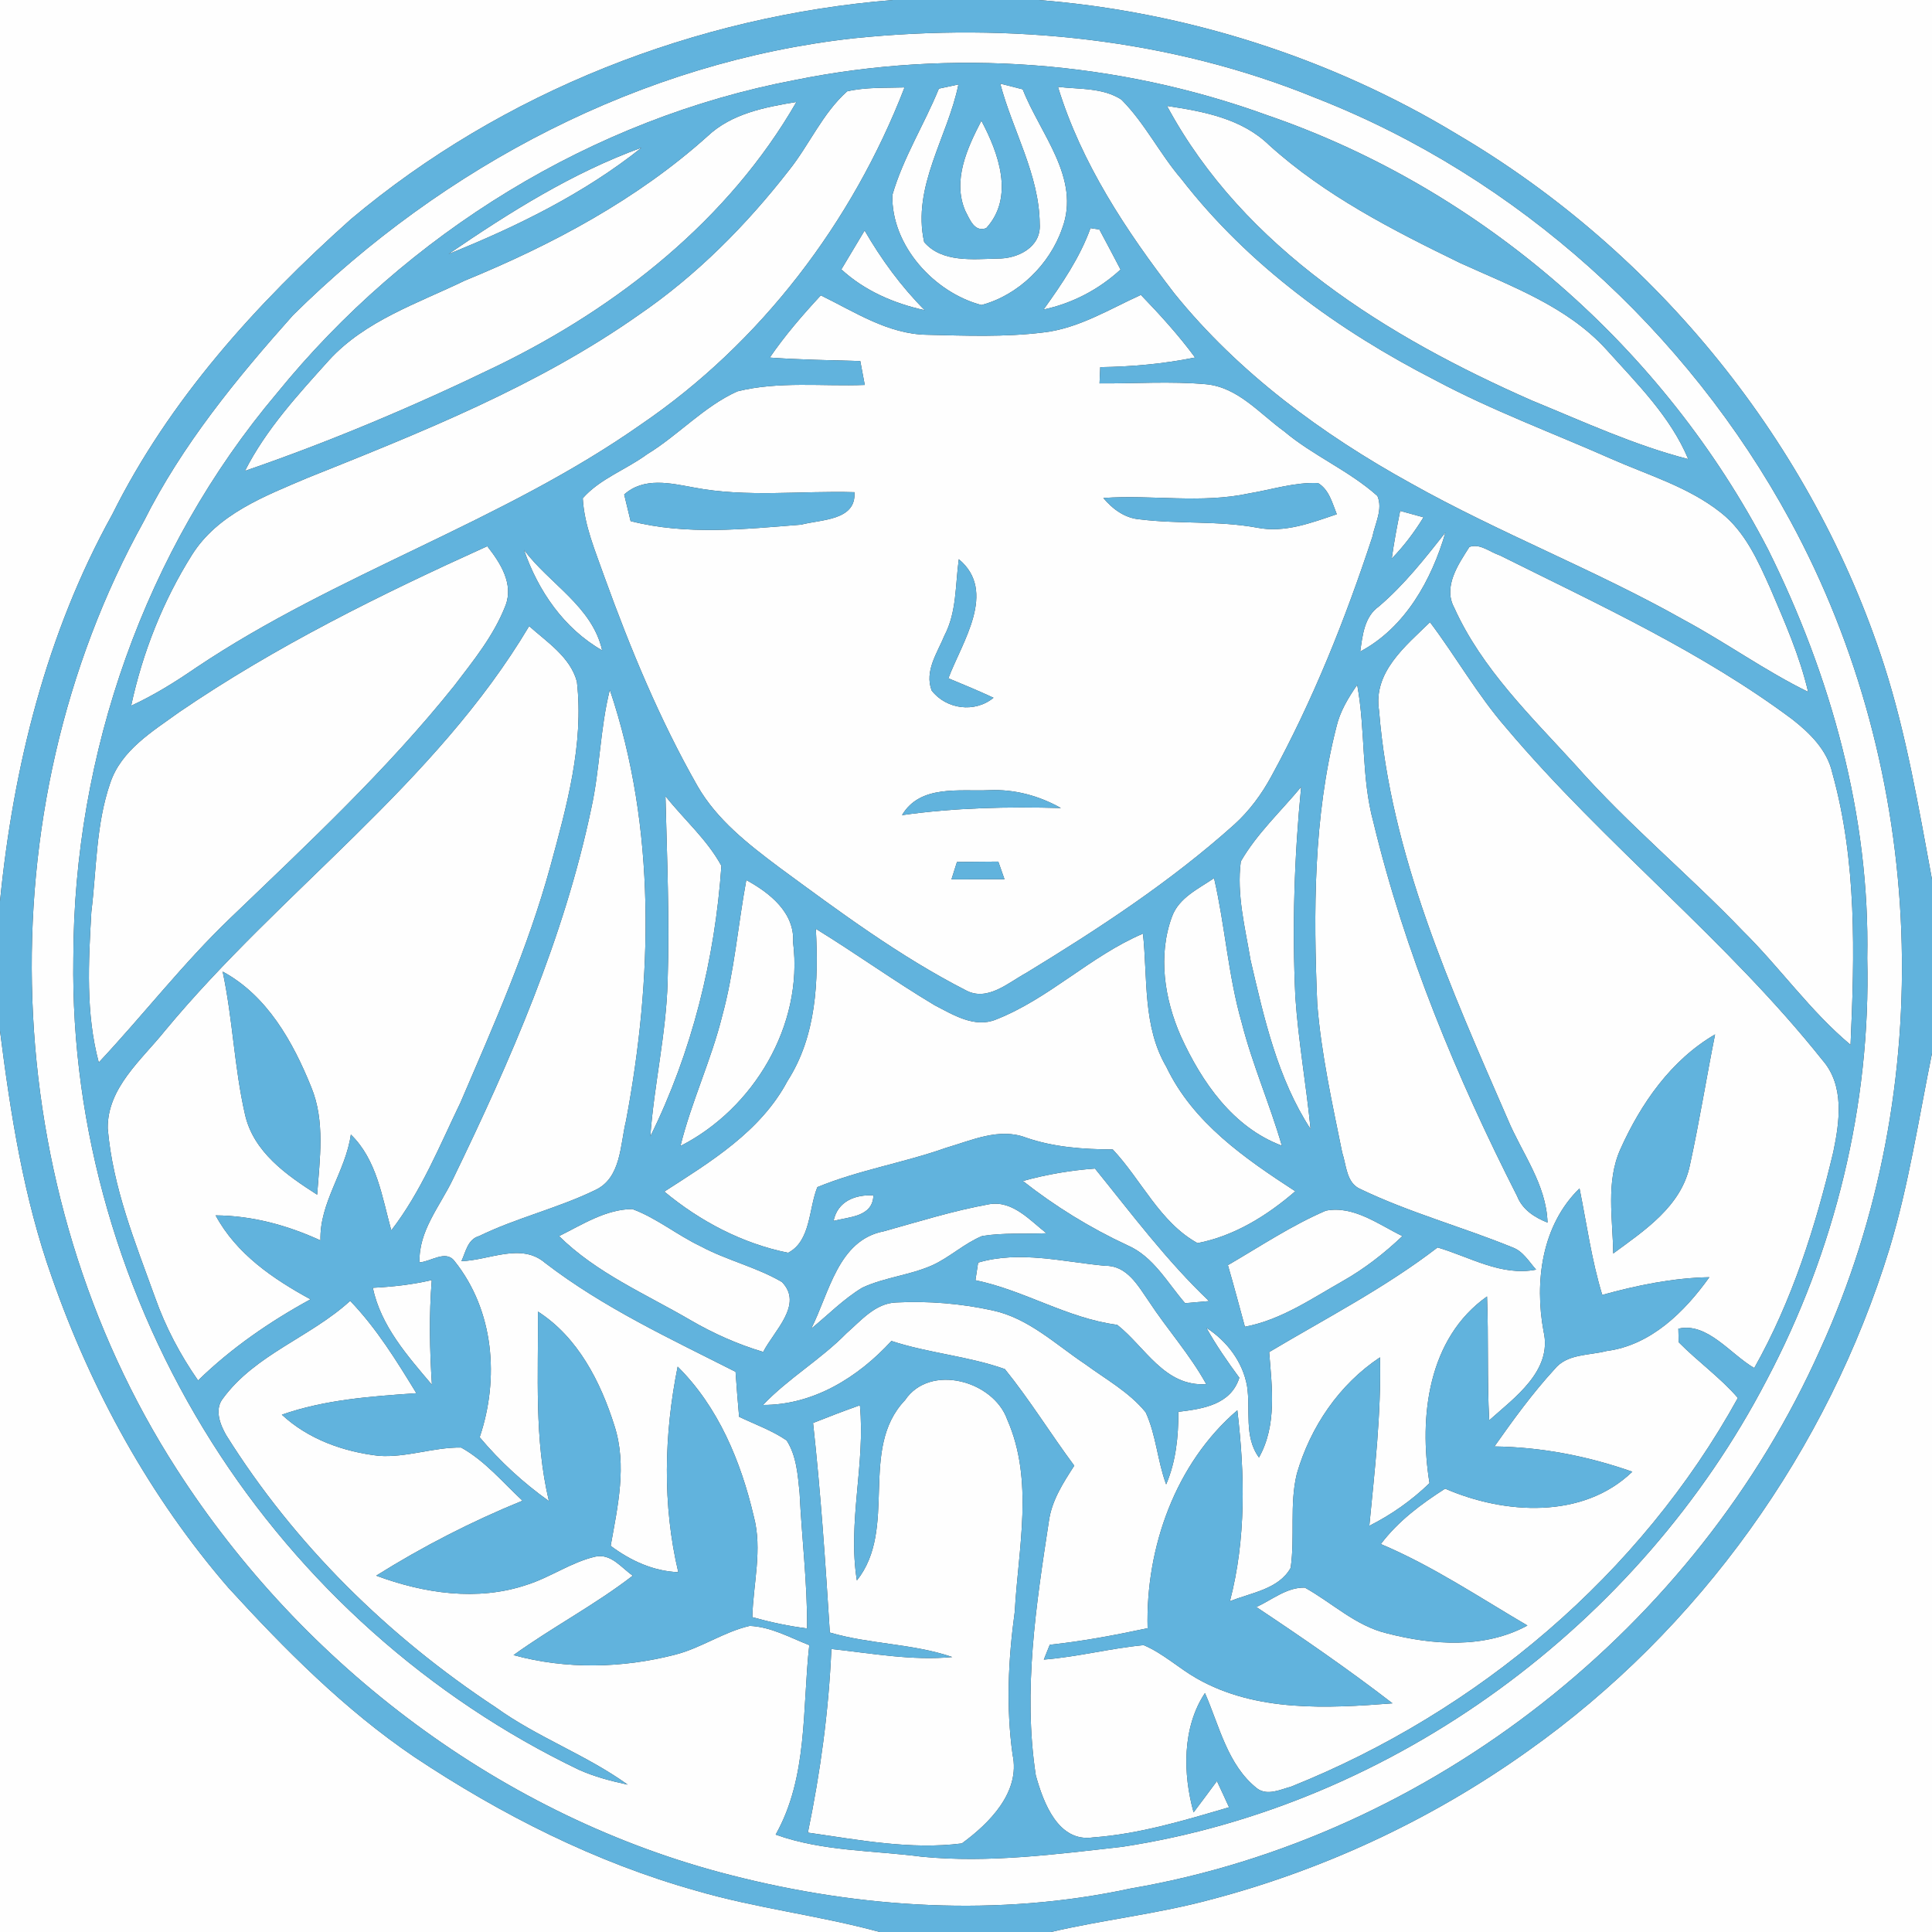 <?xml version="1.0" encoding="UTF-8" ?>
<!DOCTYPE svg PUBLIC "-//W3C//DTD SVG 1.1//EN" "http://www.w3.org/Graphics/SVG/1.1/DTD/svg11.dtd">
<svg width="250pt" height="250pt" viewBox="0 0 250 250" version="1.1" xmlns="http://www.w3.org/2000/svg">
<rect x="0" y="0" width="250" height="250" fill="#333333" stroke="none"/>
<g id="#fefefeff">
<path fill="#fefefe" opacity="1.00" d=" M 0.00 0.00 L 115.56 0.00 C 90.04 2.06 65.06 11.85 45.41 28.36 C 33.15 39.31 21.89 51.75 14.52 66.58 C 6.00 81.94 1.72 99.26 0.00 116.64 L 0.00 0.00 Z" />
<path fill="#fefefe" opacity="1.00" d=" M 134.38 0.00 L 250.00 0.00 L 250.00 113.80 C 248.27 104.48 246.70 95.08 243.79 86.03 C 234.56 57.46 214.46 32.63 188.61 17.41 C 172.24 7.49 153.45 1.50 134.38 0.00 Z" />
<path fill="#fefefe" opacity="1.00" d=" M 110.52 4.95 C 130.68 2.89 151.46 4.97 170.29 12.69 C 196.34 22.88 218.32 42.82 231.64 67.34 C 249.36 99.94 250.98 140.78 235.56 174.56 C 219.54 210.53 185.18 237.71 146.30 244.37 C 129.24 248.06 111.39 246.96 94.56 242.64 C 65.11 235.14 39.24 215.60 22.88 190.14 C -0.42 153.99 -2.25 105.11 18.61 67.45 C 23.55 57.59 30.60 48.99 37.90 40.80 C 57.41 21.49 83.07 7.97 110.52 4.95 M 102.85 10.36 C 76.63 15.34 52.64 30.20 35.85 50.86 C 18.76 71.10 9.53 97.58 9.49 124.00 C 9.16 146.03 15.66 168.04 27.41 186.63 C 38.90 204.82 55.51 219.70 74.92 229.01 C 76.93 229.91 79.07 230.47 81.22 230.93 C 75.85 227.07 69.53 224.81 64.16 220.94 C 50.24 211.76 38.11 199.84 29.25 185.68 C 28.47 184.30 27.73 182.39 28.84 180.97 C 33.04 175.24 40.18 173.03 45.31 168.33 C 48.73 171.88 51.32 176.10 53.88 180.28 C 48.02 180.69 42.07 181.10 36.47 183.06 C 39.88 186.23 44.42 187.85 48.98 188.38 C 52.59 188.65 56.07 187.26 59.67 187.31 C 62.75 189.02 65.05 191.81 67.61 194.19 C 61.03 196.87 54.70 200.12 48.68 203.89 C 54.85 206.19 61.79 207.23 68.15 205.08 C 71.21 204.12 73.88 202.16 77.02 201.43 C 79.07 200.98 80.39 202.86 81.88 203.89 C 76.98 207.68 71.47 210.55 66.45 214.17 C 73.25 216.04 80.54 215.87 87.34 214.12 C 90.71 213.27 93.62 211.17 97.01 210.39 C 99.75 210.50 102.21 211.90 104.72 212.88 C 103.80 221.11 104.57 229.94 100.37 237.40 C 106.45 239.58 112.97 239.43 119.31 240.26 C 127.96 241.10 136.61 239.94 145.20 238.98 C 180.49 233.60 212.15 210.18 228.58 178.63 C 237.43 161.91 242.09 142.93 241.62 124.00 C 241.99 105.62 236.92 87.45 228.78 71.08 C 215.32 45.09 191.73 24.44 164.01 14.92 C 144.57 7.85 123.12 6.25 102.85 10.36 Z" />
<path fill="#fefefe" opacity="1.00" d=" M 109.62 11.82 C 112.05 11.26 114.57 11.39 117.05 11.31 C 110.30 28.76 98.45 44.36 82.95 54.92 C 64.97 67.56 43.61 74.16 25.38 86.39 C 22.70 88.23 19.93 89.96 16.97 91.32 C 18.45 84.44 21.09 77.76 24.84 71.80 C 28.17 66.50 34.27 64.19 39.76 61.85 C 54.56 55.92 69.57 49.97 82.68 40.73 C 90.13 35.63 96.56 29.15 102.09 22.04 C 104.73 18.74 106.43 14.66 109.62 11.82 Z" />
<path fill="#fefefe" opacity="1.00" d=" M 121.49 11.47 C 122.12 11.33 123.38 11.06 124.02 10.93 C 122.64 17.73 117.98 24.17 119.59 31.33 C 121.89 34.00 125.89 33.54 129.06 33.46 C 131.66 33.50 134.74 32.01 134.54 29.00 C 134.49 22.59 131.03 16.90 129.43 10.82 C 130.40 11.07 131.37 11.32 132.34 11.56 C 134.58 17.31 139.89 23.07 137.44 29.57 C 135.84 34.22 131.76 38.21 127.00 39.47 C 120.90 37.87 115.32 31.78 115.47 25.24 C 116.86 20.42 119.60 16.11 121.49 11.47 Z" />
<path fill="#fefefe" opacity="1.00" d=" M 136.90 11.24 C 139.65 11.57 142.70 11.32 145.11 12.89 C 148.15 15.94 150.06 19.89 152.86 23.15 C 161.52 34.33 173.21 42.79 185.73 49.20 C 193.07 53.12 200.89 56.01 208.49 59.37 C 213.29 61.49 218.48 63.01 222.65 66.31 C 225.80 68.77 227.46 72.51 229.05 76.06 C 230.93 80.45 232.88 84.86 233.97 89.53 C 228.40 86.80 223.36 83.16 217.90 80.22 C 206.42 73.74 194.06 69.00 182.56 62.54 C 171.08 56.21 160.27 48.24 151.98 37.99 C 145.73 29.88 139.91 21.11 136.90 11.24 Z" />
<path fill="#fefefe" opacity="1.00" d=" M 91.56 17.62 C 94.68 14.68 98.99 13.87 103.06 13.19 C 94.29 28.44 79.98 39.73 64.33 47.35 C 53.73 52.49 42.84 57.10 31.70 60.93 C 34.44 55.53 38.58 51.05 42.60 46.58 C 47.28 41.48 54.04 39.26 60.12 36.32 C 71.43 31.68 82.41 25.84 91.56 17.62 Z" />
<path fill="#fefefe" opacity="1.00" d=" M 151.01 13.71 C 155.70 14.41 160.68 15.33 164.22 18.77 C 171.45 25.31 180.20 29.77 188.90 34.01 C 195.55 37.04 202.76 39.64 207.82 45.18 C 211.77 49.58 216.14 53.86 218.46 59.41 C 211.47 57.61 204.89 54.56 198.23 51.83 C 179.57 43.62 160.96 32.19 151.01 13.71 Z" />
<path fill="#fefefe" opacity="1.00" d=" M 124.91 27.29 C 123.21 23.34 125.17 19.14 126.99 15.62 C 129.21 19.80 131.30 25.50 127.62 29.52 C 126.07 30.10 125.48 28.35 124.91 27.29 Z" />
<path fill="#fefefe" opacity="1.00" d=" M 58.04 32.87 C 65.90 27.50 74.04 22.36 83.03 19.10 C 75.56 25.06 66.87 29.32 58.04 32.87 Z" />
<path fill="#fefefe" opacity="1.00" d=" M 141.11 29.52 C 141.40 29.56 141.97 29.65 142.26 29.70 C 143.18 31.42 144.10 33.15 145.00 34.88 C 142.19 37.46 138.78 39.25 135.04 40.05 C 137.40 36.75 139.72 33.37 141.11 29.52 Z" />
<path fill="#fefefe" opacity="1.00" d=" M 108.87 34.86 C 109.87 33.18 110.87 31.50 111.88 29.83 C 114.05 33.57 116.60 37.07 119.66 40.14 C 115.69 39.27 111.90 37.64 108.87 34.86 Z" />
<path fill="#fefefe" opacity="1.00" d=" M 99.61 46.27 C 101.57 43.40 103.85 40.77 106.21 38.22 C 110.59 40.35 114.90 43.24 119.95 43.32 C 124.96 43.44 130.02 43.64 135.01 43.02 C 139.57 42.50 143.53 40.02 147.63 38.16 C 150.11 40.73 152.52 43.38 154.64 46.26 C 150.60 47.08 146.49 47.45 142.37 47.51 C 142.35 48.04 142.30 49.09 142.28 49.61 C 146.87 49.64 151.48 49.31 156.06 49.72 C 160.19 50.10 162.99 53.52 166.15 55.80 C 169.92 58.98 174.57 60.89 178.24 64.18 C 178.97 65.90 177.93 67.75 177.59 69.45 C 174.09 80.11 169.91 90.59 164.52 100.44 C 163.26 102.77 161.67 104.93 159.70 106.71 C 151.47 114.09 142.21 120.15 132.80 125.89 C 130.45 127.16 127.77 129.65 124.97 128.14 C 116.36 123.73 108.57 117.93 100.80 112.22 C 96.83 109.24 92.78 106.10 90.26 101.72 C 85.36 93.12 81.57 83.94 78.21 74.65 C 77.05 71.33 75.60 68.02 75.41 64.47 C 77.65 61.93 81.03 60.77 83.73 58.78 C 87.79 56.31 91.06 52.60 95.42 50.64 C 100.81 49.30 106.41 50.02 111.90 49.81 C 111.70 48.78 111.51 47.75 111.32 46.72 C 107.42 46.61 103.51 46.55 99.61 46.27 M 161.66 63.84 C 155.43 65.19 149.06 63.99 142.77 64.44 C 144.00 65.90 145.58 67.07 147.55 67.21 C 152.56 67.83 157.66 67.36 162.66 68.28 C 166.21 68.99 169.67 67.66 172.98 66.54 C 172.39 65.09 172.00 63.38 170.56 62.51 C 167.53 62.38 164.61 63.35 161.66 63.84 M 80.77 63.99 C 81.05 65.14 81.33 66.28 81.60 67.43 C 88.81 69.28 96.35 68.47 103.67 67.89 C 106.23 67.21 110.83 67.38 110.56 63.69 C 103.63 63.48 96.64 64.40 89.77 63.08 C 86.75 62.53 83.33 61.70 80.77 63.99 M 124.07 72.36 C 123.61 75.66 123.81 79.18 122.22 82.22 C 121.31 84.46 119.59 86.83 120.56 89.36 C 122.46 91.80 126.16 92.28 128.56 90.29 C 126.64 89.39 124.68 88.59 122.72 87.77 C 124.49 83.07 129.08 76.53 124.07 72.36 M 116.72 105.48 C 123.54 104.51 130.40 104.37 137.28 104.56 C 134.46 102.97 131.29 102.11 128.04 102.25 C 124.15 102.42 119.06 101.51 116.72 105.48 M 123.83 111.54 C 123.66 112.10 123.30 113.23 123.12 113.79 C 125.40 113.78 127.69 113.77 129.98 113.77 C 129.78 113.20 129.38 112.06 129.18 111.49 C 127.40 111.51 125.61 111.51 123.83 111.54 Z" />
<path fill="#fefefe" opacity="1.00" d=" M 181.18 66.11 C 182.18 66.38 183.19 66.66 184.20 66.94 C 183.02 68.86 181.66 70.67 180.09 72.28 C 180.38 70.21 180.76 68.15 181.18 66.11 Z" />
<path fill="#fefefe" opacity="1.00" d=" M 178.44 78.46 C 181.72 75.66 184.38 72.27 187.04 68.90 C 185.25 75.04 181.84 81.21 176.01 84.31 C 176.32 82.19 176.53 79.81 178.44 78.46 Z" />
<path fill="#fefefe" opacity="1.00" d=" M 23.17 92.16 C 35.66 83.63 49.30 76.90 63.05 70.68 C 64.73 72.81 66.50 75.54 65.41 78.36 C 63.91 82.23 61.26 85.49 58.77 88.75 C 50.06 99.64 39.83 109.17 29.80 118.80 C 23.70 124.64 18.54 131.34 12.78 137.48 C 11.08 131.13 11.45 124.49 11.82 118.01 C 12.50 112.44 12.41 106.69 14.26 101.33 C 15.68 97.07 19.73 94.65 23.17 92.16 Z" />
<path fill="#fefefe" opacity="1.00" d=" M 67.80 71.15 C 71.09 75.57 76.64 78.46 77.92 84.16 C 72.97 81.33 69.63 76.45 67.80 71.15 Z" />
<path fill="#fefefe" opacity="1.00" d=" M 190.14 70.77 C 191.53 70.28 192.80 71.45 194.07 71.86 C 207.00 78.30 220.28 84.40 231.91 93.07 C 234.21 94.87 236.44 97.06 237.10 100.01 C 240.29 111.45 239.99 123.46 239.46 135.20 C 234.25 130.85 230.34 125.22 225.53 120.47 C 218.50 113.14 210.63 106.66 203.91 99.04 C 198.13 92.70 191.74 86.55 188.17 78.62 C 186.71 75.90 188.70 73.03 190.14 70.77 Z" />
<path fill="#fefefe" opacity="1.00" d=" M 68.47 81.02 C 70.80 83.10 73.80 85.03 74.65 88.20 C 75.58 96.33 73.32 104.36 71.21 112.13 C 68.33 122.65 63.89 132.64 59.60 142.64 C 56.87 148.29 54.50 154.20 50.63 159.21 C 49.44 154.90 48.77 150.08 45.40 146.81 C 44.73 151.59 41.32 155.61 41.47 160.51 C 37.21 158.55 32.62 157.30 27.90 157.27 C 30.59 162.26 35.33 165.49 40.18 168.13 C 34.91 171.01 29.94 174.43 25.63 178.63 C 23.32 175.32 21.42 171.72 20.07 167.91 C 17.50 160.79 14.58 153.63 13.94 146.01 C 13.88 140.75 18.33 137.14 21.35 133.37 C 36.35 115.28 56.32 101.45 68.47 81.02 M 28.81 125.72 C 30.12 131.84 30.31 138.14 31.71 144.24 C 32.82 149.10 37.10 152.07 41.04 154.59 C 41.37 149.96 42.10 145.09 40.27 140.66 C 37.90 134.80 34.57 128.83 28.81 125.72 Z" />
<path fill="#fefefe" opacity="1.00" d=" M 178.45 91.96 C 177.65 86.97 181.88 83.60 185.04 80.51 C 188.41 84.98 191.17 89.90 194.85 94.13 C 207.64 109.30 223.46 121.64 235.83 137.19 C 238.70 140.48 238.05 145.13 237.23 149.06 C 234.93 158.72 231.90 168.34 227.00 177.02 C 223.91 175.24 220.95 171.07 217.18 171.93 C 217.19 172.37 217.21 173.25 217.22 173.68 C 219.68 176.18 222.57 178.22 224.88 180.89 C 212.28 203.73 191.21 221.53 167.07 231.19 C 165.67 231.57 164.00 232.41 162.66 231.42 C 158.83 228.39 157.79 223.33 155.92 219.08 C 152.97 223.53 153.06 229.52 154.45 234.52 C 155.47 233.18 156.47 231.82 157.47 230.47 C 158.00 231.59 158.52 232.72 159.04 233.86 C 153.29 235.55 147.46 237.32 141.45 237.76 C 136.91 238.44 135.00 233.22 134.03 229.72 C 132.36 218.77 134.07 207.66 135.73 196.81 C 136.10 194.15 137.58 191.87 139.01 189.66 C 135.95 185.54 133.25 181.14 130.03 177.16 C 125.31 175.48 120.14 175.10 115.35 173.52 C 111.05 178.21 105.28 181.82 98.73 181.80 C 102.02 178.34 106.20 175.93 109.54 172.52 C 111.41 170.89 113.25 168.65 115.94 168.54 C 120.13 168.33 124.35 168.67 128.45 169.57 C 133.10 170.57 136.61 173.98 140.44 176.53 C 143.12 178.50 146.13 180.14 148.25 182.75 C 149.61 185.70 149.77 189.04 150.90 192.08 C 152.17 189.11 152.49 185.89 152.48 182.69 C 155.66 182.30 159.25 181.78 160.37 178.28 C 158.84 176.20 157.36 174.07 156.10 171.81 C 158.76 173.53 160.81 176.21 161.37 179.36 C 161.85 182.46 160.93 185.88 162.91 188.60 C 165.26 184.42 164.59 179.52 164.23 174.96 C 171.58 170.58 179.21 166.66 186.02 161.42 C 190.18 162.64 194.27 165.18 198.77 164.29 C 197.84 163.25 197.09 161.91 195.71 161.41 C 189.22 158.76 182.40 156.92 176.07 153.88 C 174.20 153.10 174.23 150.79 173.68 149.14 C 172.39 142.77 170.97 136.39 170.45 129.90 C 169.95 117.93 169.95 105.78 172.92 94.10 C 173.38 92.08 174.46 90.30 175.62 88.62 C 176.71 94.50 176.13 100.59 177.72 106.39 C 181.78 123.25 188.49 139.38 196.33 154.81 C 197.02 156.54 198.58 157.54 200.25 158.20 C 200.09 153.22 196.92 149.21 195.08 144.79 C 187.72 127.87 179.93 110.56 178.45 91.96 M 209.69 148.68 C 207.77 152.94 208.70 157.71 208.75 162.20 C 212.81 159.21 217.57 156.09 218.67 150.78 C 219.90 145.17 220.80 139.49 221.93 133.85 C 216.24 137.17 212.34 142.78 209.69 148.68 M 199.74 172.29 C 200.91 177.36 196.00 180.84 192.70 183.79 C 192.42 178.45 192.63 173.10 192.42 167.76 C 184.78 173.17 183.58 183.32 184.98 191.92 C 182.68 194.15 180.05 196.00 177.19 197.44 C 177.89 190.19 178.74 182.94 178.57 175.64 C 173.29 179.14 169.56 184.65 167.81 190.70 C 166.84 194.69 167.59 198.84 167.01 202.88 C 165.47 205.66 161.86 206.10 159.15 207.20 C 161.26 199.14 161.08 190.70 160.11 182.49 C 152.09 189.36 148.23 200.29 148.50 210.69 C 144.31 211.58 140.10 212.38 135.84 212.83 C 135.65 213.31 135.26 214.27 135.07 214.75 C 139.41 214.41 143.66 213.29 147.99 212.88 C 150.50 213.94 152.52 215.86 154.88 217.20 C 162.52 221.55 171.72 221.07 180.19 220.41 C 174.49 216.02 168.56 211.93 162.57 207.95 C 164.60 207.02 166.53 205.37 168.85 205.44 C 172.38 207.40 175.41 210.38 179.45 211.35 C 185.38 212.88 192.09 213.37 197.65 210.34 C 191.40 206.68 185.38 202.63 178.68 199.80 C 180.91 196.84 183.90 194.61 187.00 192.63 C 194.66 195.96 204.82 196.62 211.22 190.44 C 205.47 188.42 199.47 187.25 193.38 187.17 C 195.81 183.72 198.30 180.29 201.15 177.18 C 202.78 175.15 205.60 175.42 207.89 174.82 C 213.62 174.08 217.98 169.76 221.19 165.27 C 216.48 165.36 211.86 166.31 207.33 167.56 C 205.95 163.06 205.32 158.38 204.39 153.78 C 199.51 158.52 198.54 165.85 199.74 172.29 Z" />
<path fill="#fefefe" opacity="1.00" d=" M 76.52 104.56 C 77.63 99.51 77.65 94.29 78.91 89.26 C 84.94 107.16 84.46 126.63 81.01 145.01 C 80.24 148.13 80.40 152.43 77.01 154.00 C 72.17 156.35 66.85 157.58 62.01 159.94 C 60.51 160.36 60.28 161.98 59.71 163.19 C 63.28 163.10 67.43 160.74 70.55 163.43 C 78.10 169.23 86.74 173.23 95.18 177.51 C 95.32 179.45 95.46 181.39 95.64 183.33 C 97.70 184.32 99.89 185.09 101.79 186.39 C 103.08 188.40 103.24 190.89 103.47 193.21 C 103.75 199.05 104.48 204.86 104.44 210.72 C 102.04 210.42 99.68 209.91 97.35 209.26 C 97.46 204.91 98.69 200.50 97.53 196.19 C 95.87 189.10 92.94 182.04 87.69 176.84 C 85.93 185.59 85.70 194.72 87.77 203.44 C 84.53 203.31 81.58 201.95 79.02 200.03 C 79.93 194.94 81.15 189.62 79.52 184.53 C 77.73 178.83 74.79 173.04 69.61 169.72 C 69.68 177.92 69.11 186.18 71.03 194.24 C 67.71 191.88 64.69 189.10 62.07 185.98 C 64.64 178.37 63.93 169.59 58.82 163.19 C 57.69 161.68 55.74 163.27 54.29 163.35 C 54.14 159.30 56.92 156.10 58.58 152.64 C 66.05 137.24 72.99 121.39 76.52 104.56 Z" />
<path fill="#fefefe" opacity="1.00" d=" M 160.56 111.47 C 162.63 107.87 165.74 105.00 168.37 101.82 C 167.48 110.86 167.19 119.95 167.62 129.03 C 168.01 134.75 169.03 140.40 169.59 146.11 C 165.31 139.54 163.57 131.76 161.82 124.23 C 161.12 120.03 160.00 115.75 160.56 111.47 Z" />
<path fill="#fefefe" opacity="1.00" d=" M 86.11 103.02 C 88.50 106.04 91.50 108.63 93.35 112.04 C 92.52 124.09 89.53 136.18 84.15 147.05 C 84.64 140.33 86.21 133.74 86.39 127.00 C 86.65 119.00 86.31 111.01 86.11 103.02 Z" />
<path fill="#fefefe" opacity="1.00" d=" M 96.57 113.88 C 99.61 115.54 102.87 118.10 102.63 121.97 C 103.97 132.68 97.51 143.48 88.05 148.29 C 89.47 142.55 92.04 137.17 93.46 131.43 C 95.03 125.68 95.49 119.73 96.57 113.88 Z" />
<path fill="#fefefe" opacity="1.00" d=" M 151.66 118.60 C 152.56 116.15 155.09 115.01 157.10 113.63 C 158.53 119.82 158.92 126.22 160.68 132.34 C 162.06 137.76 164.32 142.89 165.87 148.25 C 159.54 145.88 155.50 140.01 152.80 134.09 C 150.68 129.29 149.80 123.63 151.66 118.60 Z" />
<path fill="#fefefe" opacity="1.00" d=" M 105.57 120.19 C 110.76 123.38 115.71 126.95 120.93 130.07 C 123.33 131.31 126.10 133.06 128.87 131.93 C 135.76 129.23 141.09 123.71 147.90 120.81 C 148.52 126.61 147.85 132.83 150.93 138.06 C 154.38 145.29 161.11 149.92 167.61 154.15 C 163.98 157.29 159.73 159.94 154.96 160.86 C 150.08 158.17 147.71 152.69 143.99 148.74 C 140.20 148.72 136.39 148.46 132.77 147.21 C 129.29 145.88 125.75 147.56 122.41 148.53 C 116.93 150.47 111.15 151.40 105.77 153.61 C 104.63 156.40 104.94 160.58 101.98 162.11 C 96.07 160.92 90.58 158.03 85.96 154.19 C 91.98 150.32 98.43 146.41 101.90 139.88 C 105.66 134.03 105.93 126.91 105.57 120.19 Z" />
<path fill="#fefefe" opacity="1.00" d=" M 0.00 133.38 C 1.37 144.17 3.06 155.01 6.72 165.30 C 11.82 179.91 19.41 193.73 29.56 205.46 C 36.88 213.46 44.59 221.23 53.60 227.34 C 64.84 234.82 77.04 241.00 90.07 244.65 C 97.88 246.94 105.99 247.85 113.83 250.00 L 0.00 250.00 L 0.00 133.38 Z" />
<path fill="#fefefe" opacity="1.00" d=" M 244.50 161.57 C 247.00 153.30 248.28 144.74 250.00 136.29 L 250.00 250.00 L 135.99 250.00 C 142.61 248.45 149.40 247.70 155.99 245.98 C 170.90 242.15 185.11 235.56 197.65 226.62 C 219.89 210.89 236.52 187.59 244.50 161.57 Z" />
<path fill="#fefefe" opacity="1.00" d=" M 132.36 152.82 C 135.41 151.97 138.53 151.44 141.69 151.21 C 146.44 157.08 150.96 163.14 156.45 168.36 C 155.41 168.45 154.38 168.54 153.35 168.63 C 151.05 165.99 149.27 162.61 145.91 161.15 C 141.09 158.91 136.54 156.11 132.36 152.82 Z" />
<path fill="#fefefe" opacity="1.00" d=" M 107.86 157.98 C 108.39 155.44 110.65 154.56 113.02 154.68 C 112.94 157.47 109.88 157.46 107.86 157.98 Z" />
<path fill="#fefefe" opacity="1.00" d=" M 72.34 159.95 C 75.34 158.47 78.37 156.48 81.82 156.45 C 84.99 157.62 87.64 159.84 90.69 161.28 C 94.06 163.09 97.87 163.95 101.18 165.89 C 104.02 168.80 100.12 172.24 98.76 174.94 C 95.44 173.95 92.26 172.53 89.27 170.78 C 83.48 167.41 77.17 164.72 72.34 159.95 Z" />
<path fill="#fefefe" opacity="1.00" d=" M 114.36 159.33 C 118.89 158.07 123.40 156.65 128.04 155.82 C 131.05 155.33 133.27 157.91 135.41 159.58 C 132.64 159.71 129.84 159.49 127.09 159.94 C 124.82 160.88 122.99 162.61 120.78 163.66 C 117.84 165.01 114.52 165.26 111.59 166.62 C 109.15 168.09 107.15 170.15 104.96 171.94 C 107.31 167.35 108.42 160.47 114.36 159.33 Z" />
<path fill="#fefefe" opacity="1.00" d=" M 171.56 156.66 C 175.15 155.96 178.40 158.46 181.47 159.95 C 179.13 162.18 176.57 164.17 173.75 165.77 C 169.70 168.06 165.76 170.80 161.09 171.68 C 160.36 169.02 159.66 166.35 158.89 163.71 C 163.07 161.28 167.12 158.57 171.56 156.66 Z" />
<path fill="#fefefe" opacity="1.00" d=" M 126.57 163.38 C 131.96 161.79 137.56 163.29 143.00 163.79 C 145.83 163.75 147.24 166.34 148.64 168.36 C 151.03 172.01 153.98 175.28 156.09 179.11 C 150.67 179.46 148.21 174.30 144.56 171.43 C 138.10 170.59 132.55 166.96 126.22 165.66 C 126.30 165.09 126.48 163.95 126.57 163.38 Z" />
<path fill="#fefefe" opacity="1.00" d=" M 48.24 166.64 C 50.81 166.51 53.37 166.23 55.87 165.64 C 55.51 170.15 55.60 174.68 55.89 179.19 C 52.72 175.44 49.29 171.59 48.24 166.64 Z" />
<path fill="#fefefe" opacity="1.00" d=" M 117.11 181.18 C 120.32 176.39 128.56 178.65 130.34 183.70 C 133.81 191.59 131.76 200.31 131.31 208.55 C 130.47 214.68 130.17 220.91 131.03 227.06 C 132.07 231.90 128.02 235.94 124.46 238.54 C 117.81 239.38 111.11 238.08 104.54 237.14 C 106.16 229.31 107.24 221.38 107.58 213.38 C 112.78 213.93 117.97 214.92 123.23 214.42 C 118.09 212.66 112.57 212.78 107.38 211.25 C 106.81 202.20 106.20 193.14 105.21 184.13 C 107.22 183.33 109.24 182.56 111.27 181.84 C 112.00 189.42 109.66 196.96 110.88 204.51 C 116.24 197.78 111.07 187.50 117.11 181.18 Z" />
</g>
<g id="#61b3ddff">
<path fill="#61b3dd" opacity="1.00" d=" M 115.56 0.00 L 134.38 0.00 C 153.45 1.50 172.24 7.49 188.61 17.41 C 214.46 32.63 234.56 57.46 243.79 86.03 C 246.70 95.08 248.27 104.48 250.00 113.80 L 250.00 136.29 C 248.28 144.74 247.00 153.30 244.50 161.57 C 236.52 187.59 219.89 210.89 197.65 226.62 C 185.11 235.56 170.90 242.15 155.99 245.98 C 149.40 247.70 142.61 248.45 135.99 250.00 L 113.83 250.00 C 105.99 247.85 97.88 246.94 90.07 244.65 C 77.04 241.00 64.84 234.82 53.60 227.34 C 44.59 221.23 36.88 213.46 29.56 205.46 C 19.41 193.73 11.82 179.91 6.72 165.30 C 3.06 155.01 1.37 144.17 0.00 133.38 L 0.00 116.64 C 1.72 99.26 6.00 81.94 14.52 66.58 C 21.89 51.75 33.15 39.31 45.41 28.36 C 65.06 11.85 90.04 2.06 115.56 0.00 M 110.52 4.95 C 83.07 7.97 57.41 21.49 37.90 40.80 C 30.60 48.99 23.55 57.59 18.61 67.45 C -2.25 105.11 -0.42 153.99 22.88 190.14 C 39.24 215.60 65.11 235.14 94.56 242.64 C 111.39 246.96 129.24 248.06 146.30 244.37 C 185.18 237.71 219.54 210.53 235.56 174.56 C 250.98 140.78 249.36 99.94 231.64 67.34 C 218.32 42.82 196.34 22.88 170.29 12.69 C 151.46 4.97 130.68 2.89 110.52 4.95 Z" />
<path fill="#61b3dd" opacity="1.00" d=" M 102.85 10.36 C 123.12 6.25 144.57 7.85 164.01 14.92 C 191.73 24.44 215.32 45.09 228.78 71.08 C 236.92 87.45 241.99 105.62 241.62 124.00 C 242.09 142.93 237.43 161.91 228.58 178.63 C 212.15 210.18 180.49 233.60 145.20 238.98 C 136.61 239.94 127.96 241.10 119.31 240.26 C 112.97 239.43 106.45 239.58 100.37 237.40 C 104.57 229.94 103.80 221.11 104.72 212.88 C 102.21 211.90 99.75 210.50 97.01 210.39 C 93.62 211.17 90.71 213.27 87.34 214.12 C 80.54 215.87 73.25 216.04 66.45 214.17 C 71.47 210.55 76.98 207.68 81.88 203.89 C 80.39 202.86 79.07 200.98 77.02 201.43 C 73.88 202.16 71.21 204.12 68.15 205.08 C 61.79 207.23 54.85 206.19 48.68 203.89 C 54.70 200.12 61.03 196.87 67.61 194.19 C 65.05 191.81 62.75 189.02 59.67 187.31 C 56.07 187.26 52.59 188.65 48.98 188.38 C 44.42 187.85 39.88 186.23 36.47 183.06 C 42.07 181.10 48.02 180.69 53.88 180.28 C 51.32 176.10 48.73 171.88 45.31 168.33 C 40.18 173.03 33.04 175.24 28.84 180.97 C 27.73 182.39 28.47 184.30 29.25 185.68 C 38.11 199.84 50.24 211.76 64.16 220.94 C 69.53 224.81 75.85 227.07 81.22 230.93 C 79.07 230.47 76.93 229.91 74.92 229.01 C 55.51 219.70 38.90 204.82 27.41 186.63 C 15.66 168.04 9.16 146.03 9.49 124.00 C 9.53 97.58 18.76 71.10 35.85 50.86 C 52.64 30.20 76.63 15.34 102.85 10.36 M 109.62 11.82 C 106.43 14.66 104.73 18.74 102.09 22.04 C 96.56 29.15 90.13 35.63 82.68 40.73 C 69.57 49.97 54.56 55.92 39.76 61.85 C 34.27 64.19 28.17 66.50 24.84 71.80 C 21.09 77.76 18.45 84.44 16.97 91.32 C 19.93 89.96 22.70 88.23 25.38 86.39 C 43.61 74.16 64.97 67.56 82.95 54.92 C 98.45 44.36 110.30 28.76 117.05 11.31 C 114.57 11.39 112.05 11.26 109.62 11.82 M 121.49 11.47 C 119.60 16.11 116.86 20.42 115.47 25.24 C 115.32 31.78 120.90 37.87 127.00 39.47 C 131.76 38.21 135.84 34.22 137.44 29.57 C 139.89 23.07 134.58 17.31 132.34 11.56 C 131.37 11.32 130.40 11.07 129.43 10.82 C 131.03 16.90 134.49 22.59 134.54 29.00 C 134.74 32.01 131.66 33.50 129.06 33.46 C 125.89 33.54 121.89 34.00 119.59 31.33 C 117.98 24.17 122.64 17.73 124.02 10.93 C 123.38 11.06 122.12 11.33 121.49 11.47 M 136.90 11.24 C 139.91 21.11 145.73 29.88 151.98 37.99 C 160.27 48.24 171.08 56.21 182.56 62.54 C 194.06 69.00 206.42 73.74 217.90 80.22 C 223.36 83.16 228.40 86.80 233.97 89.53 C 232.88 84.86 230.93 80.45 229.05 76.06 C 227.46 72.51 225.80 68.77 222.65 66.31 C 218.48 63.01 213.29 61.49 208.49 59.37 C 200.89 56.01 193.07 53.12 185.73 49.20 C 173.21 42.79 161.52 34.33 152.86 23.15 C 150.06 19.89 148.15 15.94 145.11 12.89 C 142.70 11.32 139.65 11.57 136.90 11.24 M 91.56 17.62 C 82.41 25.84 71.43 31.68 60.12 36.32 C 54.04 39.26 47.28 41.48 42.60 46.58 C 38.58 51.05 34.44 55.53 31.70 60.93 C 42.84 57.10 53.73 52.49 64.33 47.35 C 79.98 39.73 94.29 28.44 103.06 13.19 C 98.99 13.87 94.68 14.68 91.56 17.62 M 151.01 13.71 C 160.96 32.19 179.57 43.62 198.23 51.83 C 204.89 54.56 211.47 57.61 218.46 59.41 C 216.14 53.86 211.77 49.58 207.82 45.18 C 202.76 39.64 195.55 37.04 188.90 34.01 C 180.20 29.77 171.45 25.31 164.22 18.77 C 160.68 15.33 155.70 14.41 151.01 13.71 M 124.91 27.29 C 125.48 28.35 126.07 30.10 127.62 29.52 C 131.30 25.50 129.21 19.80 126.99 15.62 C 125.17 19.14 123.21 23.34 124.91 27.29 M 58.04 32.87 C 66.87 29.32 75.56 25.06 83.03 19.10 C 74.04 22.36 65.90 27.50 58.04 32.87 M 141.11 29.52 C 139.72 33.37 137.40 36.75 135.04 40.05 C 138.78 39.25 142.19 37.46 145.00 34.88 C 144.10 33.15 143.18 31.42 142.26 29.70 C 141.97 29.65 141.40 29.56 141.11 29.52 M 108.87 34.86 C 111.90 37.64 115.69 39.27 119.66 40.14 C 116.60 37.07 114.05 33.57 111.88 29.83 C 110.87 31.50 109.87 33.18 108.87 34.86 M 99.61 46.27 C 103.51 46.55 107.42 46.61 111.32 46.72 C 111.51 47.75 111.70 48.78 111.90 49.81 C 106.41 50.02 100.81 49.30 95.42 50.64 C 91.06 52.60 87.79 56.31 83.73 58.78 C 81.03 60.77 77.65 61.93 75.41 64.47 C 75.60 68.02 77.05 71.33 78.21 74.65 C 81.57 83.94 85.36 93.12 90.26 101.72 C 92.78 106.10 96.83 109.24 100.80 112.22 C 108.57 117.93 116.36 123.73 124.97 128.14 C 127.77 129.65 130.45 127.16 132.80 125.89 C 142.21 120.15 151.47 114.09 159.70 106.71 C 161.67 104.93 163.26 102.77 164.52 100.44 C 169.91 90.59 174.09 80.11 177.59 69.45 C 177.93 67.75 178.97 65.90 178.24 64.18 C 174.57 60.89 169.92 58.98 166.15 55.80 C 162.99 53.52 160.19 50.10 156.06 49.72 C 151.48 49.31 146.87 49.64 142.28 49.61 C 142.30 49.09 142.35 48.04 142.37 47.51 C 146.49 47.45 150.60 47.08 154.64 46.26 C 152.52 43.38 150.11 40.73 147.63 38.16 C 143.53 40.02 139.57 42.50 135.01 43.02 C 130.02 43.64 124.96 43.44 119.95 43.32 C 114.90 43.24 110.59 40.35 106.21 38.22 C 103.85 40.77 101.57 43.40 99.61 46.27 M 181.18 66.11 C 180.76 68.15 180.38 70.21 180.09 72.28 C 181.66 70.67 183.02 68.86 184.20 66.94 C 183.19 66.66 182.18 66.38 181.18 66.11 M 178.44 78.46 C 176.53 79.81 176.32 82.19 176.01 84.31 C 181.84 81.21 185.25 75.04 187.04 68.90 C 184.38 72.27 181.72 75.66 178.44 78.46 M 23.17 92.16 C 19.73 94.65 15.68 97.07 14.26 101.33 C 12.41 106.69 12.50 112.44 11.82 118.01 C 11.45 124.49 11.08 131.13 12.78 137.48 C 18.54 131.34 23.70 124.64 29.80 118.80 C 39.83 109.17 50.06 99.64 58.77 88.75 C 61.26 85.49 63.91 82.23 65.41 78.36 C 66.50 75.54 64.73 72.81 63.05 70.68 C 49.30 76.90 35.66 83.63 23.17 92.16 M 67.80 71.15 C 69.63 76.45 72.97 81.33 77.92 84.16 C 76.64 78.46 71.09 75.57 67.80 71.15 M 190.14 70.77 C 188.70 73.03 186.71 75.90 188.17 78.62 C 191.74 86.55 198.13 92.70 203.91 99.04 C 210.63 106.66 218.50 113.14 225.53 120.47 C 230.34 125.22 234.25 130.85 239.46 135.20 C 239.99 123.46 240.29 111.45 237.10 100.01 C 236.44 97.06 234.21 94.87 231.91 93.07 C 220.28 84.40 207.00 78.30 194.07 71.86 C 192.80 71.45 191.53 70.28 190.14 70.77 M 68.47 81.02 C 56.32 101.45 36.35 115.28 21.35 133.37 C 18.33 137.14 13.88 140.75 13.94 146.01 C 14.58 153.63 17.50 160.79 20.07 167.91 C 21.42 171.72 23.32 175.32 25.63 178.63 C 29.94 174.43 34.91 171.01 40.18 168.13 C 35.33 165.49 30.59 162.26 27.90 157.27 C 32.62 157.30 37.21 158.55 41.47 160.51 C 41.32 155.61 44.73 151.59 45.40 146.81 C 48.77 150.08 49.44 154.90 50.63 159.21 C 54.50 154.20 56.87 148.29 59.60 142.64 C 63.89 132.64 68.33 122.65 71.21 112.13 C 73.32 104.36 75.58 96.33 74.65 88.20 C 73.80 85.03 70.80 83.10 68.47 81.02 M 178.45 91.96 C 179.93 110.56 187.72 127.87 195.08 144.79 C 196.92 149.21 200.09 153.22 200.25 158.20 C 198.58 157.54 197.02 156.54 196.33 154.81 C 188.49 139.38 181.78 123.25 177.72 106.39 C 176.13 100.59 176.71 94.50 175.62 88.62 C 174.46 90.30 173.38 92.08 172.92 94.10 C 169.95 105.78 169.95 117.93 170.45 129.90 C 170.97 136.39 172.39 142.77 173.68 149.14 C 174.23 150.79 174.20 153.10 176.07 153.88 C 182.40 156.92 189.22 158.76 195.71 161.41 C 197.09 161.91 197.84 163.25 198.77 164.29 C 194.27 165.18 190.18 162.64 186.02 161.42 C 179.21 166.66 171.58 170.58 164.23 174.96 C 164.59 179.52 165.26 184.42 162.91 188.60 C 160.93 185.88 161.85 182.46 161.37 179.36 C 160.81 176.21 158.76 173.53 156.10 171.81 C 157.36 174.07 158.84 176.20 160.37 178.28 C 159.25 181.78 155.66 182.30 152.48 182.69 C 152.49 185.89 152.17 189.11 150.90 192.08 C 149.77 189.04 149.61 185.70 148.25 182.75 C 146.13 180.14 143.12 178.50 140.44 176.53 C 136.61 173.98 133.10 170.57 128.45 169.57 C 124.35 168.67 120.13 168.33 115.94 168.54 C 113.25 168.65 111.41 170.89 109.54 172.52 C 106.20 175.93 102.02 178.34 98.73 181.80 C 105.28 181.82 111.05 178.21 115.35 173.52 C 120.14 175.10 125.31 175.48 130.03 177.16 C 133.25 181.14 135.95 185.54 139.01 189.66 C 137.58 191.87 136.10 194.15 135.73 196.81 C 134.07 207.66 132.36 218.77 134.03 229.72 C 135.00 233.22 136.91 238.44 141.45 237.76 C 147.46 237.32 153.29 235.55 159.04 233.86 C 158.52 232.72 158.00 231.59 157.47 230.47 C 156.47 231.82 155.47 233.18 154.45 234.52 C 153.06 229.52 152.97 223.53 155.92 219.08 C 157.79 223.33 158.83 228.39 162.66 231.42 C 164.00 232.41 165.67 231.57 167.07 231.19 C 191.21 221.53 212.28 203.73 224.88 180.89 C 222.57 178.22 219.68 176.18 217.22 173.68 C 217.21 173.25 217.19 172.37 217.18 171.93 C 220.95 171.07 223.91 175.24 227.00 177.02 C 231.90 168.34 234.93 158.72 237.23 149.06 C 238.05 145.13 238.70 140.48 235.83 137.19 C 223.46 121.64 207.64 109.30 194.85 94.13 C 191.17 89.90 188.41 84.98 185.04 80.51 C 181.88 83.60 177.65 86.97 178.45 91.96 M 76.52 104.56 C 72.99 121.39 66.05 137.24 58.58 152.64 C 56.92 156.10 54.14 159.30 54.29 163.35 C 55.74 163.27 57.69 161.68 58.82 163.19 C 63.93 169.59 64.64 178.37 62.07 185.98 C 64.69 189.10 67.71 191.88 71.03 194.24 C 69.11 186.18 69.68 177.92 69.61 169.72 C 74.79 173.04 77.73 178.83 79.52 184.53 C 81.15 189.62 79.93 194.94 79.02 200.03 C 81.58 201.95 84.53 203.31 87.77 203.44 C 85.70 194.72 85.93 185.59 87.69 176.84 C 92.94 182.04 95.87 189.10 97.53 196.19 C 98.69 200.50 97.46 204.91 97.35 209.26 C 99.68 209.91 102.04 210.42 104.44 210.72 C 104.48 204.86 103.75 199.05 103.47 193.21 C 103.24 190.89 103.08 188.40 101.79 186.39 C 99.89 185.09 97.70 184.32 95.64 183.33 C 95.46 181.39 95.32 179.45 95.18 177.51 C 86.74 173.23 78.10 169.23 70.55 163.43 C 67.43 160.74 63.28 163.10 59.71 163.19 C 60.28 161.98 60.51 160.36 62.01 159.94 C 66.85 157.58 72.17 156.35 77.01 154.00 C 80.40 152.43 80.24 148.13 81.01 145.01 C 84.46 126.63 84.94 107.16 78.91 89.26 C 77.65 94.29 77.63 99.51 76.52 104.56 M 160.56 111.47 C 160.00 115.75 161.12 120.03 161.82 124.23 C 163.57 131.76 165.31 139.54 169.59 146.11 C 169.03 140.40 168.01 134.75 167.62 129.03 C 167.19 119.95 167.48 110.86 168.37 101.82 C 165.74 105.00 162.63 107.87 160.56 111.47 M 86.11 103.02 C 86.31 111.01 86.65 119.00 86.39 127.00 C 86.21 133.74 84.64 140.33 84.15 147.05 C 89.53 136.18 92.52 124.09 93.35 112.04 C 91.50 108.63 88.50 106.04 86.11 103.02 M 96.57 113.88 C 95.49 119.73 95.03 125.68 93.46 131.43 C 92.04 137.17 89.47 142.55 88.05 148.29 C 97.51 143.48 103.97 132.68 102.63 121.97 C 102.87 118.10 99.61 115.54 96.57 113.88 M 151.66 118.60 C 149.80 123.63 150.68 129.29 152.80 134.09 C 155.50 140.01 159.54 145.88 165.87 148.25 C 164.32 142.89 162.06 137.76 160.68 132.34 C 158.92 126.22 158.53 119.82 157.10 113.63 C 155.09 115.01 152.56 116.15 151.66 118.60 M 105.57 120.19 C 105.93 126.91 105.66 134.03 101.90 139.88 C 98.43 146.41 91.98 150.32 85.96 154.19 C 90.58 158.03 96.07 160.92 101.98 162.11 C 104.94 160.58 104.63 156.40 105.77 153.61 C 111.15 151.40 116.93 150.47 122.41 148.53 C 125.75 147.56 129.29 145.88 132.77 147.21 C 136.39 148.46 140.20 148.72 143.99 148.74 C 147.71 152.69 150.08 158.17 154.96 160.86 C 159.73 159.94 163.98 157.29 167.61 154.15 C 161.11 149.92 154.38 145.29 150.93 138.06 C 147.85 132.83 148.52 126.61 147.90 120.81 C 141.09 123.71 135.76 129.23 128.87 131.93 C 126.10 133.06 123.33 131.31 120.93 130.07 C 115.71 126.95 110.76 123.38 105.57 120.19 M 132.36 152.82 C 136.54 156.11 141.09 158.91 145.91 161.15 C 149.27 162.61 151.05 165.99 153.35 168.63 C 154.38 168.54 155.41 168.45 156.45 168.36 C 150.96 163.14 146.44 157.08 141.69 151.21 C 138.53 151.44 135.41 151.97 132.36 152.82 M 107.86 157.98 C 109.88 157.46 112.94 157.47 113.02 154.68 C 110.65 154.56 108.39 155.44 107.86 157.98 M 72.34 159.95 C 77.17 164.72 83.48 167.41 89.27 170.78 C 92.26 172.53 95.44 173.95 98.76 174.94 C 100.12 172.24 104.02 168.80 101.18 165.89 C 97.87 163.95 94.06 163.09 90.69 161.28 C 87.64 159.84 84.99 157.62 81.82 156.45 C 78.37 156.48 75.34 158.47 72.34 159.95 M 114.36 159.33 C 108.42 160.47 107.31 167.35 104.96 171.94 C 107.15 170.15 109.15 168.09 111.59 166.62 C 114.52 165.26 117.84 165.01 120.78 163.66 C 122.99 162.61 124.82 160.88 127.09 159.94 C 129.84 159.49 132.64 159.71 135.41 159.58 C 133.27 157.91 131.05 155.33 128.04 155.82 C 123.40 156.65 118.89 158.07 114.36 159.33 M 171.56 156.66 C 167.12 158.57 163.07 161.28 158.89 163.71 C 159.66 166.35 160.36 169.02 161.09 171.68 C 165.76 170.80 169.70 168.06 173.75 165.77 C 176.57 164.17 179.13 162.18 181.47 159.95 C 178.40 158.46 175.15 155.96 171.56 156.66 M 126.57 163.38 C 126.48 163.95 126.30 165.09 126.22 165.66 C 132.55 166.96 138.10 170.59 144.56 171.43 C 148.21 174.30 150.67 179.46 156.09 179.11 C 153.98 175.28 151.03 172.01 148.64 168.36 C 147.24 166.34 145.83 163.75 143.00 163.79 C 137.56 163.29 131.96 161.79 126.57 163.38 M 48.24 166.64 C 49.29 171.59 52.72 175.44 55.89 179.19 C 55.60 174.68 55.51 170.15 55.87 165.64 C 53.37 166.23 50.81 166.51 48.24 166.64 M 117.11 181.18 C 111.07 187.50 116.24 197.78 110.88 204.51 C 109.66 196.96 112.00 189.42 111.27 181.84 C 109.24 182.56 107.22 183.33 105.21 184.13 C 106.20 193.14 106.81 202.20 107.38 211.25 C 112.57 212.78 118.09 212.66 123.23 214.42 C 117.97 214.92 112.78 213.93 107.58 213.38 C 107.24 221.38 106.16 229.31 104.54 237.14 C 111.11 238.08 117.81 239.38 124.46 238.54 C 128.02 235.94 132.07 231.90 131.03 227.06 C 130.17 220.91 130.47 214.68 131.31 208.55 C 131.76 200.31 133.81 191.59 130.34 183.70 C 128.56 178.65 120.32 176.39 117.11 181.18 Z" />
<path fill="#61b3dd" opacity="1.00" d=" M 161.66 63.84 C 164.61 63.35 167.53 62.38 170.56 62.51 C 172.00 63.38 172.39 65.09 172.98 66.54 C 169.67 67.66 166.21 68.99 162.66 68.28 C 157.66 67.36 152.56 67.83 147.55 67.21 C 145.58 67.07 144.00 65.90 142.77 64.44 C 149.06 63.99 155.43 65.19 161.66 63.84 Z" />
<path fill="#61b3dd" opacity="1.00" d=" M 80.77 63.99 C 83.33 61.70 86.75 62.53 89.77 63.08 C 96.64 64.40 103.63 63.48 110.56 63.69 C 110.83 67.38 106.23 67.21 103.67 67.89 C 96.35 68.47 88.81 69.28 81.60 67.43 C 81.33 66.28 81.05 65.14 80.77 63.99 Z" />
<path fill="#61b3dd" opacity="1.00" d=" M 124.07 72.36 C 129.08 76.53 124.49 83.07 122.72 87.77 C 124.68 88.59 126.64 89.39 128.56 90.29 C 126.16 92.28 122.46 91.80 120.56 89.36 C 119.59 86.83 121.31 84.46 122.22 82.22 C 123.81 79.18 123.61 75.66 124.07 72.36 Z" />
<path fill="#61b3dd" opacity="1.00" d=" M 116.72 105.48 C 119.06 101.51 124.15 102.42 128.04 102.25 C 131.29 102.11 134.46 102.97 137.28 104.56 C 130.40 104.37 123.54 104.51 116.72 105.48 Z" />
<path fill="#61b3dd" opacity="1.00" d=" M 123.83 111.54 C 125.61 111.51 127.40 111.51 129.18 111.49 C 129.38 112.06 129.78 113.20 129.98 113.77 C 127.69 113.77 125.40 113.78 123.12 113.79 C 123.30 113.23 123.66 112.10 123.83 111.54 Z" />
<path fill="#61b3dd" opacity="1.00" d=" M 28.81 125.72 C 34.57 128.83 37.90 134.80 40.27 140.66 C 42.10 145.09 41.37 149.96 41.04 154.59 C 37.10 152.07 32.82 149.10 31.71 144.24 C 30.31 138.14 30.12 131.84 28.81 125.72 Z" />
<path fill="#61b3dd" opacity="1.00" d=" M 209.69 148.68 C 212.34 142.78 216.24 137.17 221.93 133.85 C 220.80 139.49 219.90 145.17 218.67 150.78 C 217.57 156.09 212.81 159.21 208.75 162.20 C 208.70 157.71 207.77 152.94 209.69 148.68 Z" />
<path fill="#61b3dd" opacity="1.00" d=" M 199.74 172.29 C 198.54 165.85 199.51 158.52 204.39 153.78 C 205.32 158.38 205.95 163.06 207.33 167.56 C 211.86 166.31 216.48 165.36 221.19 165.27 C 217.98 169.76 213.62 174.08 207.89 174.82 C 205.60 175.42 202.78 175.15 201.15 177.18 C 198.30 180.29 195.81 183.72 193.38 187.17 C 199.47 187.25 205.47 188.42 211.22 190.44 C 204.82 196.62 194.66 195.96 187.00 192.63 C 183.90 194.61 180.91 196.84 178.68 199.80 C 185.38 202.63 191.40 206.68 197.65 210.34 C 192.09 213.37 185.38 212.88 179.45 211.35 C 175.41 210.38 172.38 207.40 168.85 205.44 C 166.53 205.37 164.60 207.02 162.57 207.95 C 168.56 211.93 174.49 216.02 180.19 220.41 C 171.72 221.07 162.52 221.55 154.88 217.20 C 152.52 215.86 150.50 213.94 147.99 212.88 C 143.66 213.29 139.41 214.41 135.07 214.75 C 135.26 214.27 135.65 213.31 135.84 212.83 C 140.10 212.38 144.31 211.58 148.50 210.69 C 148.23 200.29 152.09 189.36 160.11 182.49 C 161.08 190.70 161.26 199.14 159.15 207.20 C 161.86 206.10 165.47 205.66 167.01 202.88 C 167.59 198.84 166.84 194.69 167.81 190.70 C 169.56 184.65 173.29 179.14 178.57 175.64 C 178.74 182.94 177.89 190.19 177.19 197.44 C 180.05 196.00 182.68 194.15 184.98 191.92 C 183.58 183.32 184.78 173.17 192.42 167.76 C 192.63 173.10 192.42 178.45 192.70 183.79 C 196.00 180.84 200.91 177.36 199.74 172.29 Z" />
</g>
</svg>
